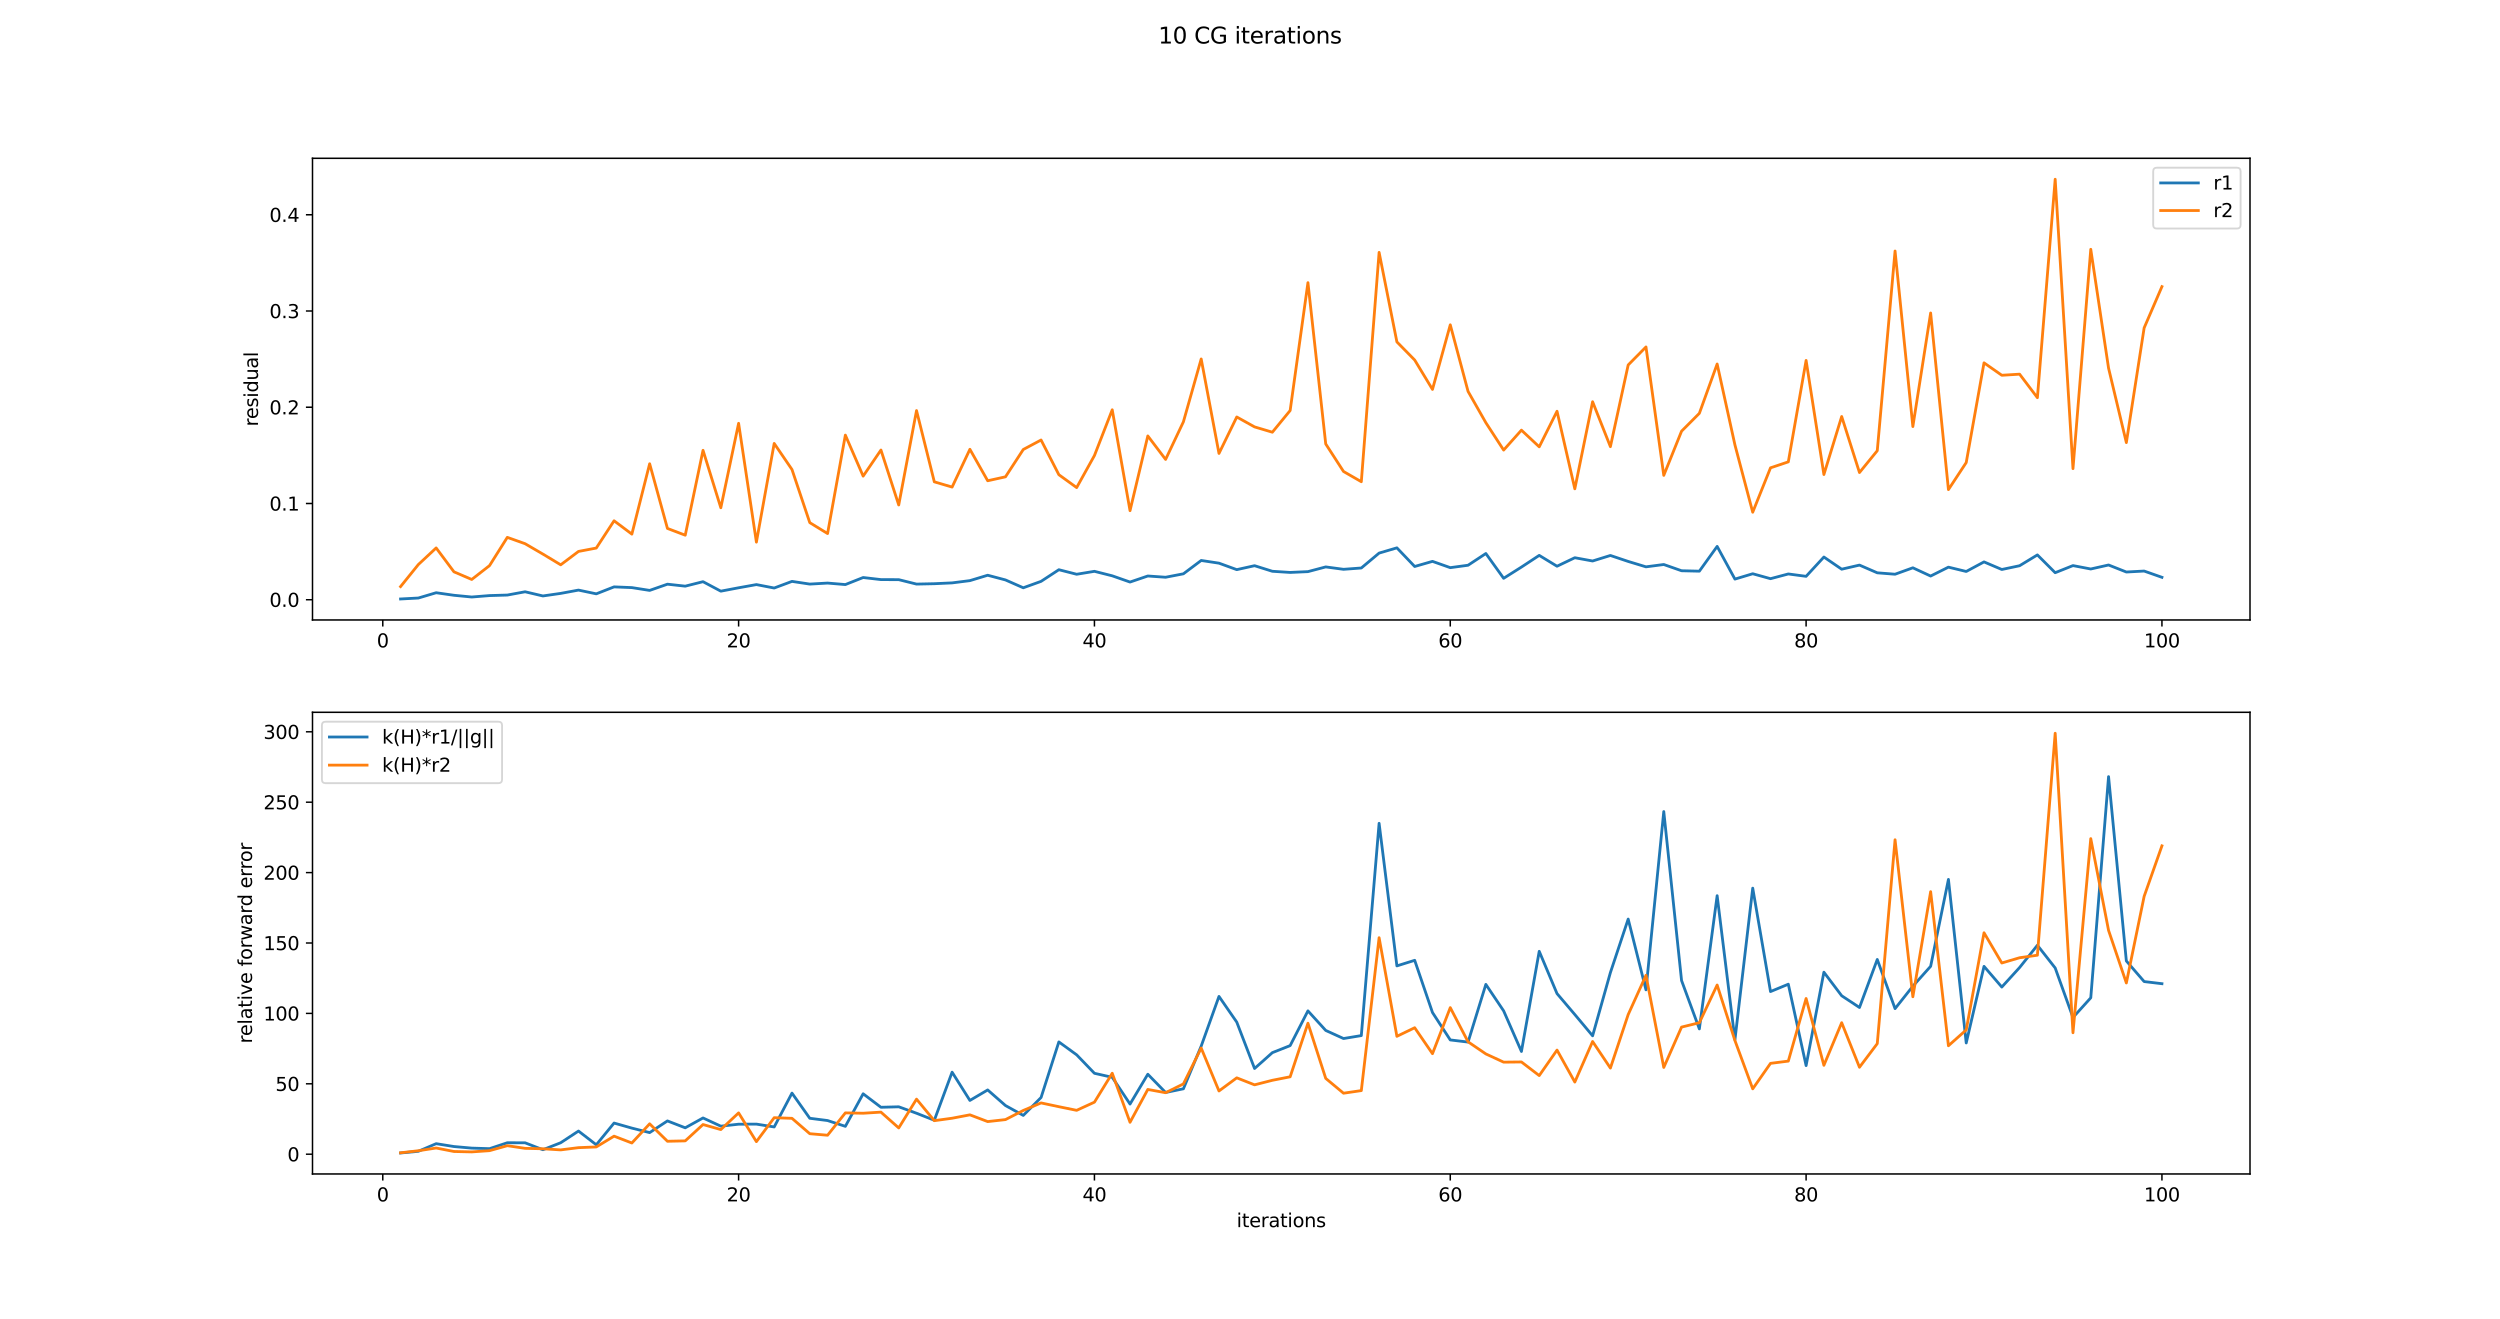 <?xml version="1.0" encoding="utf-8" standalone="no"?>
<!DOCTYPE svg PUBLIC "-//W3C//DTD SVG 1.1//EN"
  "http://www.w3.org/Graphics/SVG/1.1/DTD/svg11.dtd">
<svg xmlns:xlink="http://www.w3.org/1999/xlink" width="1329.12pt" height="701.28pt" viewBox="0 0 1329.12 701.28" xmlns="http://www.w3.org/2000/svg" version="1.1">
 <defs>
  <style type="text/css">*{stroke-linejoin: round; stroke-linecap: butt}</style>
 </defs>
 <g id="figure_1">
  <g id="patch_1">
   <path d="M 0 701.28 
L 1329.12 701.28 
L 1329.12 0 
L 0 0 
z
" style="fill: #ffffff"/>
  </g>
  <g id="axes_1">
   <g id="patch_2">
    <path d="M 166.14 329.602 
L 1196.208 329.602 
L 1196.208 84.154 
L 166.14 84.154 
z
" style="fill: #ffffff"/>
   </g>
   <g id="matplotlib.axis_1">
    <g id="xtick_1">
     <g id="line2d_1">
      <defs>
       <path id="m9f0573aa07" d="M 0 0 
L 0 3.5 
" style="stroke: #000000; stroke-width: 0.8"/>
      </defs>
      <g>
       <use xlink:href="#m9f0573aa07" x="203.502" y="329.602" style="stroke: #000000; stroke-width: 0.8"/>
      </g>
     </g>
     <g id="text_1">
      <!-- 0 -->
      <g transform="translate(200.321 344.2) scale(0.1 -0.1)">
       <defs>
        <path id="DejaVuSans-30" d="M 2034 4250 
Q 1547 4250 1301 3770 
Q 1056 3291 1056 2328 
Q 1056 1369 1301 889 
Q 1547 409 2034 409 
Q 2525 409 2770 889 
Q 3016 1369 3016 2328 
Q 3016 3291 2770 3770 
Q 2525 4250 2034 4250 
z
M 2034 4750 
Q 2819 4750 3233 4129 
Q 3647 3509 3647 2328 
Q 3647 1150 3233 529 
Q 2819 -91 2034 -91 
Q 1250 -91 836 529 
Q 422 1150 422 2328 
Q 422 3509 836 4129 
Q 1250 4750 2034 4750 
z
" transform="scale(0.016)"/>
       </defs>
       <use xlink:href="#DejaVuSans-30"/>
      </g>
     </g>
    </g>
    <g id="xtick_2">
     <g id="line2d_2">
      <g>
       <use xlink:href="#m9f0573aa07" x="392.679" y="329.602" style="stroke: #000000; stroke-width: 0.8"/>
      </g>
     </g>
     <g id="text_2">
      <!-- 20 -->
      <g transform="translate(386.317 344.2) scale(0.1 -0.1)">
       <defs>
        <path id="DejaVuSans-32" d="M 1228 531 
L 3431 531 
L 3431 0 
L 469 0 
L 469 531 
Q 828 903 1448 1529 
Q 2069 2156 2228 2338 
Q 2531 2678 2651 2914 
Q 2772 3150 2772 3378 
Q 2772 3750 2511 3984 
Q 2250 4219 1831 4219 
Q 1534 4219 1204 4116 
Q 875 4013 500 3803 
L 500 4441 
Q 881 4594 1212 4672 
Q 1544 4750 1819 4750 
Q 2544 4750 2975 4387 
Q 3406 4025 3406 3419 
Q 3406 3131 3298 2873 
Q 3191 2616 2906 2266 
Q 2828 2175 2409 1742 
Q 1991 1309 1228 531 
z
" transform="scale(0.016)"/>
       </defs>
       <use xlink:href="#DejaVuSans-32"/>
       <use xlink:href="#DejaVuSans-30" x="63.623"/>
      </g>
     </g>
    </g>
    <g id="xtick_3">
     <g id="line2d_3">
      <g>
       <use xlink:href="#m9f0573aa07" x="581.856" y="329.602" style="stroke: #000000; stroke-width: 0.8"/>
      </g>
     </g>
     <g id="text_3">
      <!-- 40 -->
      <g transform="translate(575.494 344.2) scale(0.1 -0.1)">
       <defs>
        <path id="DejaVuSans-34" d="M 2419 4116 
L 825 1625 
L 2419 1625 
L 2419 4116 
z
M 2253 4666 
L 3047 4666 
L 3047 1625 
L 3713 1625 
L 3713 1100 
L 3047 1100 
L 3047 0 
L 2419 0 
L 2419 1100 
L 313 1100 
L 313 1709 
L 2253 4666 
z
" transform="scale(0.016)"/>
       </defs>
       <use xlink:href="#DejaVuSans-34"/>
       <use xlink:href="#DejaVuSans-30" x="63.623"/>
      </g>
     </g>
    </g>
    <g id="xtick_4">
     <g id="line2d_4">
      <g>
       <use xlink:href="#m9f0573aa07" x="771.033" y="329.602" style="stroke: #000000; stroke-width: 0.8"/>
      </g>
     </g>
     <g id="text_4">
      <!-- 60 -->
      <g transform="translate(764.671 344.2) scale(0.1 -0.1)">
       <defs>
        <path id="DejaVuSans-36" d="M 2113 2584 
Q 1688 2584 1439 2293 
Q 1191 2003 1191 1497 
Q 1191 994 1439 701 
Q 1688 409 2113 409 
Q 2538 409 2786 701 
Q 3034 994 3034 1497 
Q 3034 2003 2786 2293 
Q 2538 2584 2113 2584 
z
M 3366 4563 
L 3366 3988 
Q 3128 4100 2886 4159 
Q 2644 4219 2406 4219 
Q 1781 4219 1451 3797 
Q 1122 3375 1075 2522 
Q 1259 2794 1537 2939 
Q 1816 3084 2150 3084 
Q 2853 3084 3261 2657 
Q 3669 2231 3669 1497 
Q 3669 778 3244 343 
Q 2819 -91 2113 -91 
Q 1303 -91 875 529 
Q 447 1150 447 2328 
Q 447 3434 972 4092 
Q 1497 4750 2381 4750 
Q 2619 4750 2861 4703 
Q 3103 4656 3366 4563 
z
" transform="scale(0.016)"/>
       </defs>
       <use xlink:href="#DejaVuSans-36"/>
       <use xlink:href="#DejaVuSans-30" x="63.623"/>
      </g>
     </g>
    </g>
    <g id="xtick_5">
     <g id="line2d_5">
      <g>
       <use xlink:href="#m9f0573aa07" x="960.21" y="329.602" style="stroke: #000000; stroke-width: 0.8"/>
      </g>
     </g>
     <g id="text_5">
      <!-- 80 -->
      <g transform="translate(953.847 344.2) scale(0.1 -0.1)">
       <defs>
        <path id="DejaVuSans-38" d="M 2034 2216 
Q 1584 2216 1326 1975 
Q 1069 1734 1069 1313 
Q 1069 891 1326 650 
Q 1584 409 2034 409 
Q 2484 409 2743 651 
Q 3003 894 3003 1313 
Q 3003 1734 2745 1975 
Q 2488 2216 2034 2216 
z
M 1403 2484 
Q 997 2584 770 2862 
Q 544 3141 544 3541 
Q 544 4100 942 4425 
Q 1341 4750 2034 4750 
Q 2731 4750 3128 4425 
Q 3525 4100 3525 3541 
Q 3525 3141 3298 2862 
Q 3072 2584 2669 2484 
Q 3125 2378 3379 2068 
Q 3634 1759 3634 1313 
Q 3634 634 3220 271 
Q 2806 -91 2034 -91 
Q 1263 -91 848 271 
Q 434 634 434 1313 
Q 434 1759 690 2068 
Q 947 2378 1403 2484 
z
M 1172 3481 
Q 1172 3119 1398 2916 
Q 1625 2713 2034 2713 
Q 2441 2713 2670 2916 
Q 2900 3119 2900 3481 
Q 2900 3844 2670 4047 
Q 2441 4250 2034 4250 
Q 1625 4250 1398 4047 
Q 1172 3844 1172 3481 
z
" transform="scale(0.016)"/>
       </defs>
       <use xlink:href="#DejaVuSans-38"/>
       <use xlink:href="#DejaVuSans-30" x="63.623"/>
      </g>
     </g>
    </g>
    <g id="xtick_6">
     <g id="line2d_6">
      <g>
       <use xlink:href="#m9f0573aa07" x="1149.387" y="329.602" style="stroke: #000000; stroke-width: 0.8"/>
      </g>
     </g>
     <g id="text_6">
      <!-- 100 -->
      <g transform="translate(1139.843 344.2) scale(0.1 -0.1)">
       <defs>
        <path id="DejaVuSans-31" d="M 794 531 
L 1825 531 
L 1825 4091 
L 703 3866 
L 703 4441 
L 1819 4666 
L 2450 4666 
L 2450 531 
L 3481 531 
L 3481 0 
L 794 0 
L 794 531 
z
" transform="scale(0.016)"/>
       </defs>
       <use xlink:href="#DejaVuSans-31"/>
       <use xlink:href="#DejaVuSans-30" x="63.623"/>
       <use xlink:href="#DejaVuSans-30" x="127.246"/>
      </g>
     </g>
    </g>
   </g>
   <g id="matplotlib.axis_2">
    <g id="ytick_1">
     <g id="line2d_7">
      <defs>
       <path id="mb3b3f18dc5" d="M 0 0 
L -3.5 0 
" style="stroke: #000000; stroke-width: 0.8"/>
      </defs>
      <g>
       <use xlink:href="#mb3b3f18dc5" x="166.14" y="318.841" style="stroke: #000000; stroke-width: 0.8"/>
      </g>
     </g>
     <g id="text_7">
      <!-- 0.0 -->
      <g transform="translate(143.237 322.64) scale(0.1 -0.1)">
       <defs>
        <path id="DejaVuSans-2e" d="M 684 794 
L 1344 794 
L 1344 0 
L 684 0 
L 684 794 
z
" transform="scale(0.016)"/>
       </defs>
       <use xlink:href="#DejaVuSans-30"/>
       <use xlink:href="#DejaVuSans-2e" x="63.623"/>
       <use xlink:href="#DejaVuSans-30" x="95.41"/>
      </g>
     </g>
    </g>
    <g id="ytick_2">
     <g id="line2d_8">
      <g>
       <use xlink:href="#mb3b3f18dc5" x="166.14" y="267.675" style="stroke: #000000; stroke-width: 0.8"/>
      </g>
     </g>
     <g id="text_8">
      <!-- 0.1 -->
      <g transform="translate(143.237 271.474) scale(0.1 -0.1)">
       <use xlink:href="#DejaVuSans-30"/>
       <use xlink:href="#DejaVuSans-2e" x="63.623"/>
       <use xlink:href="#DejaVuSans-31" x="95.41"/>
      </g>
     </g>
    </g>
    <g id="ytick_3">
     <g id="line2d_9">
      <g>
       <use xlink:href="#mb3b3f18dc5" x="166.14" y="216.508" style="stroke: #000000; stroke-width: 0.8"/>
      </g>
     </g>
     <g id="text_9">
      <!-- 0.2 -->
      <g transform="translate(143.237 220.308) scale(0.1 -0.1)">
       <use xlink:href="#DejaVuSans-30"/>
       <use xlink:href="#DejaVuSans-2e" x="63.623"/>
       <use xlink:href="#DejaVuSans-32" x="95.41"/>
      </g>
     </g>
    </g>
    <g id="ytick_4">
     <g id="line2d_10">
      <g>
       <use xlink:href="#mb3b3f18dc5" x="166.14" y="165.342" style="stroke: #000000; stroke-width: 0.8"/>
      </g>
     </g>
     <g id="text_10">
      <!-- 0.3 -->
      <g transform="translate(143.237 169.141) scale(0.1 -0.1)">
       <defs>
        <path id="DejaVuSans-33" d="M 2597 2516 
Q 3050 2419 3304 2112 
Q 3559 1806 3559 1356 
Q 3559 666 3084 287 
Q 2609 -91 1734 -91 
Q 1441 -91 1130 -33 
Q 819 25 488 141 
L 488 750 
Q 750 597 1062 519 
Q 1375 441 1716 441 
Q 2309 441 2620 675 
Q 2931 909 2931 1356 
Q 2931 1769 2642 2001 
Q 2353 2234 1838 2234 
L 1294 2234 
L 1294 2753 
L 1863 2753 
Q 2328 2753 2575 2939 
Q 2822 3125 2822 3475 
Q 2822 3834 2567 4026 
Q 2313 4219 1838 4219 
Q 1578 4219 1281 4162 
Q 984 4106 628 3988 
L 628 4550 
Q 988 4650 1302 4700 
Q 1616 4750 1894 4750 
Q 2613 4750 3031 4423 
Q 3450 4097 3450 3541 
Q 3450 3153 3228 2886 
Q 3006 2619 2597 2516 
z
" transform="scale(0.016)"/>
       </defs>
       <use xlink:href="#DejaVuSans-30"/>
       <use xlink:href="#DejaVuSans-2e" x="63.623"/>
       <use xlink:href="#DejaVuSans-33" x="95.41"/>
      </g>
     </g>
    </g>
    <g id="ytick_5">
     <g id="line2d_11">
      <g>
       <use xlink:href="#mb3b3f18dc5" x="166.14" y="114.176" style="stroke: #000000; stroke-width: 0.8"/>
      </g>
     </g>
     <g id="text_11">
      <!-- 0.4 -->
      <g transform="translate(143.237 117.975) scale(0.1 -0.1)">
       <use xlink:href="#DejaVuSans-30"/>
       <use xlink:href="#DejaVuSans-2e" x="63.623"/>
       <use xlink:href="#DejaVuSans-34" x="95.41"/>
      </g>
     </g>
    </g>
    <g id="text_12">
     <!-- residual -->
     <g transform="translate(137.157 226.687) rotate(-90) scale(0.1 -0.1)">
      <defs>
       <path id="DejaVuSans-72" d="M 2631 2963 
Q 2534 3019 2420 3045 
Q 2306 3072 2169 3072 
Q 1681 3072 1420 2755 
Q 1159 2438 1159 1844 
L 1159 0 
L 581 0 
L 581 3500 
L 1159 3500 
L 1159 2956 
Q 1341 3275 1631 3429 
Q 1922 3584 2338 3584 
Q 2397 3584 2469 3576 
Q 2541 3569 2628 3553 
L 2631 2963 
z
" transform="scale(0.016)"/>
       <path id="DejaVuSans-65" d="M 3597 1894 
L 3597 1613 
L 953 1613 
Q 991 1019 1311 708 
Q 1631 397 2203 397 
Q 2534 397 2845 478 
Q 3156 559 3463 722 
L 3463 178 
Q 3153 47 2828 -22 
Q 2503 -91 2169 -91 
Q 1331 -91 842 396 
Q 353 884 353 1716 
Q 353 2575 817 3079 
Q 1281 3584 2069 3584 
Q 2775 3584 3186 3129 
Q 3597 2675 3597 1894 
z
M 3022 2063 
Q 3016 2534 2758 2815 
Q 2500 3097 2075 3097 
Q 1594 3097 1305 2825 
Q 1016 2553 972 2059 
L 3022 2063 
z
" transform="scale(0.016)"/>
       <path id="DejaVuSans-73" d="M 2834 3397 
L 2834 2853 
Q 2591 2978 2328 3040 
Q 2066 3103 1784 3103 
Q 1356 3103 1142 2972 
Q 928 2841 928 2578 
Q 928 2378 1081 2264 
Q 1234 2150 1697 2047 
L 1894 2003 
Q 2506 1872 2764 1633 
Q 3022 1394 3022 966 
Q 3022 478 2636 193 
Q 2250 -91 1575 -91 
Q 1294 -91 989 -36 
Q 684 19 347 128 
L 347 722 
Q 666 556 975 473 
Q 1284 391 1588 391 
Q 1994 391 2212 530 
Q 2431 669 2431 922 
Q 2431 1156 2273 1281 
Q 2116 1406 1581 1522 
L 1381 1569 
Q 847 1681 609 1914 
Q 372 2147 372 2553 
Q 372 3047 722 3315 
Q 1072 3584 1716 3584 
Q 2034 3584 2315 3537 
Q 2597 3491 2834 3397 
z
" transform="scale(0.016)"/>
       <path id="DejaVuSans-69" d="M 603 3500 
L 1178 3500 
L 1178 0 
L 603 0 
L 603 3500 
z
M 603 4863 
L 1178 4863 
L 1178 4134 
L 603 4134 
L 603 4863 
z
" transform="scale(0.016)"/>
       <path id="DejaVuSans-64" d="M 2906 2969 
L 2906 4863 
L 3481 4863 
L 3481 0 
L 2906 0 
L 2906 525 
Q 2725 213 2448 61 
Q 2172 -91 1784 -91 
Q 1150 -91 751 415 
Q 353 922 353 1747 
Q 353 2572 751 3078 
Q 1150 3584 1784 3584 
Q 2172 3584 2448 3432 
Q 2725 3281 2906 2969 
z
M 947 1747 
Q 947 1113 1208 752 
Q 1469 391 1925 391 
Q 2381 391 2643 752 
Q 2906 1113 2906 1747 
Q 2906 2381 2643 2742 
Q 2381 3103 1925 3103 
Q 1469 3103 1208 2742 
Q 947 2381 947 1747 
z
" transform="scale(0.016)"/>
       <path id="DejaVuSans-75" d="M 544 1381 
L 544 3500 
L 1119 3500 
L 1119 1403 
Q 1119 906 1312 657 
Q 1506 409 1894 409 
Q 2359 409 2629 706 
Q 2900 1003 2900 1516 
L 2900 3500 
L 3475 3500 
L 3475 0 
L 2900 0 
L 2900 538 
Q 2691 219 2414 64 
Q 2138 -91 1772 -91 
Q 1169 -91 856 284 
Q 544 659 544 1381 
z
M 1991 3584 
L 1991 3584 
z
" transform="scale(0.016)"/>
       <path id="DejaVuSans-61" d="M 2194 1759 
Q 1497 1759 1228 1600 
Q 959 1441 959 1056 
Q 959 750 1161 570 
Q 1363 391 1709 391 
Q 2188 391 2477 730 
Q 2766 1069 2766 1631 
L 2766 1759 
L 2194 1759 
z
M 3341 1997 
L 3341 0 
L 2766 0 
L 2766 531 
Q 2569 213 2275 61 
Q 1981 -91 1556 -91 
Q 1019 -91 701 211 
Q 384 513 384 1019 
Q 384 1609 779 1909 
Q 1175 2209 1959 2209 
L 2766 2209 
L 2766 2266 
Q 2766 2663 2505 2880 
Q 2244 3097 1772 3097 
Q 1472 3097 1187 3025 
Q 903 2953 641 2809 
L 641 3341 
Q 956 3463 1253 3523 
Q 1550 3584 1831 3584 
Q 2591 3584 2966 3190 
Q 3341 2797 3341 1997 
z
" transform="scale(0.016)"/>
       <path id="DejaVuSans-6c" d="M 603 4863 
L 1178 4863 
L 1178 0 
L 603 0 
L 603 4863 
z
" transform="scale(0.016)"/>
      </defs>
      <use xlink:href="#DejaVuSans-72"/>
      <use xlink:href="#DejaVuSans-65" x="38.863"/>
      <use xlink:href="#DejaVuSans-73" x="100.387"/>
      <use xlink:href="#DejaVuSans-69" x="152.486"/>
      <use xlink:href="#DejaVuSans-64" x="180.27"/>
      <use xlink:href="#DejaVuSans-75" x="243.746"/>
      <use xlink:href="#DejaVuSans-61" x="307.125"/>
      <use xlink:href="#DejaVuSans-6c" x="368.404"/>
     </g>
    </g>
   </g>
   <g id="line2d_12">
    <path d="M 212.961 318.445 
L 222.42 317.94 
L 231.879 315.126 
L 241.338 316.48 
L 250.797 317.4 
L 260.255 316.64 
L 269.714 316.36 
L 279.173 314.618 
L 288.632 316.837 
L 298.091 315.474 
L 307.55 313.725 
L 317.009 315.712 
L 326.467 312.014 
L 335.926 312.4 
L 345.385 313.889 
L 354.844 310.582 
L 364.303 311.631 
L 373.762 309.252 
L 383.22 314.292 
L 392.679 312.494 
L 402.138 310.797 
L 411.597 312.62 
L 421.056 309.096 
L 430.515 310.531 
L 439.974 309.988 
L 449.432 310.784 
L 458.891 307.04 
L 468.35 308.14 
L 477.809 308.175 
L 487.268 310.533 
L 496.727 310.326 
L 506.185 309.89 
L 515.644 308.691 
L 525.103 305.824 
L 534.562 308.325 
L 544.021 312.495 
L 553.48 309.081 
L 562.938 302.89 
L 572.397 305.302 
L 581.856 303.744 
L 591.315 306.131 
L 600.774 309.446 
L 610.233 306.227 
L 619.692 306.891 
L 629.15 305.064 
L 638.609 297.975 
L 648.068 299.408 
L 657.527 302.85 
L 666.986 300.751 
L 676.445 303.72 
L 685.903 304.334 
L 695.362 303.906 
L 704.821 301.4 
L 714.28 302.673 
L 723.739 301.974 
L 733.198 294.054 
L 742.656 291.267 
L 752.115 301.168 
L 761.574 298.449 
L 771.033 301.792 
L 780.492 300.51 
L 789.951 294.277 
L 799.41 307.452 
L 808.868 301.486 
L 818.327 295.269 
L 827.786 301.034 
L 837.245 296.514 
L 846.704 298.251 
L 856.163 295.314 
L 865.621 298.487 
L 875.08 301.357 
L 884.539 300.12 
L 893.998 303.436 
L 903.457 303.665 
L 912.916 290.505 
L 922.374 307.877 
L 931.833 305.031 
L 941.292 307.656 
L 950.751 305.146 
L 960.21 306.403 
L 969.669 296.148 
L 979.128 302.611 
L 988.586 300.433 
L 998.045 304.534 
L 1007.504 305.285 
L 1016.963 301.872 
L 1026.422 306.255 
L 1035.881 301.523 
L 1045.339 303.82 
L 1054.798 298.735 
L 1064.257 302.766 
L 1073.716 300.768 
L 1083.175 295.019 
L 1092.634 304.477 
L 1102.093 300.699 
L 1111.551 302.503 
L 1121.01 300.375 
L 1130.469 304.108 
L 1139.928 303.6 
L 1149.387 306.927 
" clip-path="url(#p6f4815bb51)" style="fill: none; stroke: #1f77b4; stroke-width: 1.5; stroke-linecap: square"/>
   </g>
   <g id="line2d_13">
    <path d="M 212.961 311.858 
L 222.42 300.128 
L 231.879 291.312 
L 241.338 304.006 
L 250.797 308.07 
L 260.255 300.706 
L 269.714 285.692 
L 279.173 289.065 
L 288.632 294.579 
L 298.091 300.282 
L 307.55 293.173 
L 317.009 291.367 
L 326.467 276.877 
L 335.926 283.965 
L 345.385 246.555 
L 354.844 280.942 
L 364.303 284.533 
L 373.762 239.409 
L 383.22 269.952 
L 392.679 225.059 
L 402.138 288.217 
L 411.597 235.756 
L 421.056 249.622 
L 430.515 277.861 
L 439.974 283.663 
L 449.432 231.329 
L 458.891 253.13 
L 468.35 239.257 
L 477.809 268.467 
L 487.268 218.286 
L 496.727 256.165 
L 506.185 258.95 
L 515.644 238.866 
L 525.103 255.592 
L 534.562 253.501 
L 544.021 238.975 
L 553.48 233.931 
L 562.938 252.373 
L 572.397 259.225 
L 581.856 242.184 
L 591.315 217.87 
L 600.774 271.492 
L 610.233 231.772 
L 619.692 244.251 
L 629.15 224.269 
L 638.609 190.845 
L 648.068 241.062 
L 657.527 221.693 
L 666.986 226.959 
L 676.445 229.78 
L 685.903 218.256 
L 695.362 150.284 
L 704.821 236.027 
L 714.28 250.658 
L 723.739 256.101 
L 733.198 134.19 
L 742.656 181.779 
L 752.115 191.407 
L 761.574 207.025 
L 771.033 172.688 
L 780.492 208.091 
L 789.951 224.725 
L 799.41 239.278 
L 808.868 228.691 
L 818.327 237.555 
L 827.786 218.645 
L 837.245 259.873 
L 846.704 213.586 
L 856.163 237.461 
L 865.621 194.038 
L 875.08 184.459 
L 884.539 252.728 
L 893.998 229.24 
L 903.457 219.746 
L 912.916 193.528 
L 922.374 236.539 
L 931.833 272.322 
L 941.292 248.724 
L 950.751 245.547 
L 960.21 191.619 
L 969.669 252.279 
L 979.128 221.441 
L 988.586 251.224 
L 998.045 239.621 
L 1007.504 133.458 
L 1016.963 226.775 
L 1026.422 166.404 
L 1035.881 260.293 
L 1045.339 245.913 
L 1054.798 192.898 
L 1064.257 199.511 
L 1073.716 198.928 
L 1083.175 211.421 
L 1092.634 95.31 
L 1102.093 249.141 
L 1111.551 132.554 
L 1121.01 195.725 
L 1130.469 235.3 
L 1139.928 174.325 
L 1149.387 152.384 
" clip-path="url(#p6f4815bb51)" style="fill: none; stroke: #ff7f0e; stroke-width: 1.5; stroke-linecap: square"/>
   </g>
   <g id="patch_3">
    <path d="M 166.14 329.602 
L 166.14 84.154 
" style="fill: none; stroke: #000000; stroke-width: 0.8; stroke-linejoin: miter; stroke-linecap: square"/>
   </g>
   <g id="patch_4">
    <path d="M 1196.208 329.602 
L 1196.208 84.154 
" style="fill: none; stroke: #000000; stroke-width: 0.8; stroke-linejoin: miter; stroke-linecap: square"/>
   </g>
   <g id="patch_5">
    <path d="M 166.14 329.602 
L 1196.208 329.602 
" style="fill: none; stroke: #000000; stroke-width: 0.8; stroke-linejoin: miter; stroke-linecap: square"/>
   </g>
   <g id="patch_6">
    <path d="M 166.14 84.154 
L 1196.208 84.154 
" style="fill: none; stroke: #000000; stroke-width: 0.8; stroke-linejoin: miter; stroke-linecap: square"/>
   </g>
   <g id="legend_1">
    <g id="patch_7">
     <path d="M 1146.735 121.51 
L 1189.208 121.51 
Q 1191.208 121.51 1191.208 119.51 
L 1191.208 91.154 
Q 1191.208 89.154 1189.208 89.154 
L 1146.735 89.154 
Q 1144.735 89.154 1144.735 91.154 
L 1144.735 119.51 
Q 1144.735 121.51 1146.735 121.51 
z
" style="fill: #ffffff; opacity: 0.8; stroke: #cccccc; stroke-linejoin: miter"/>
    </g>
    <g id="line2d_14">
     <path d="M 1148.735 97.252 
L 1158.735 97.252 
L 1168.735 97.252 
" style="fill: none; stroke: #1f77b4; stroke-width: 1.5; stroke-linecap: square"/>
    </g>
    <g id="text_13">
     <!-- r1 -->
     <g transform="translate(1176.735 100.752) scale(0.1 -0.1)">
      <use xlink:href="#DejaVuSans-72"/>
      <use xlink:href="#DejaVuSans-31" x="41.113"/>
     </g>
    </g>
    <g id="line2d_15">
     <path d="M 1148.735 111.93 
L 1158.735 111.93 
L 1168.735 111.93 
" style="fill: none; stroke: #ff7f0e; stroke-width: 1.5; stroke-linecap: square"/>
    </g>
    <g id="text_14">
     <!-- r2 -->
     <g transform="translate(1176.735 115.43) scale(0.1 -0.1)">
      <use xlink:href="#DejaVuSans-72"/>
      <use xlink:href="#DejaVuSans-32" x="41.113"/>
     </g>
    </g>
   </g>
  </g>
  <g id="axes_2">
   <g id="patch_8">
    <path d="M 166.14 624.139 
L 1196.208 624.139 
L 1196.208 378.691 
L 166.14 378.691 
z
" style="fill: #ffffff"/>
   </g>
   <g id="matplotlib.axis_3">
    <g id="xtick_7">
     <g id="line2d_16">
      <g>
       <use xlink:href="#m9f0573aa07" x="203.502" y="624.139" style="stroke: #000000; stroke-width: 0.8"/>
      </g>
     </g>
     <g id="text_15">
      <!-- 0 -->
      <g transform="translate(200.321 638.738) scale(0.1 -0.1)">
       <use xlink:href="#DejaVuSans-30"/>
      </g>
     </g>
    </g>
    <g id="xtick_8">
     <g id="line2d_17">
      <g>
       <use xlink:href="#m9f0573aa07" x="392.679" y="624.139" style="stroke: #000000; stroke-width: 0.8"/>
      </g>
     </g>
     <g id="text_16">
      <!-- 20 -->
      <g transform="translate(386.317 638.738) scale(0.1 -0.1)">
       <use xlink:href="#DejaVuSans-32"/>
       <use xlink:href="#DejaVuSans-30" x="63.623"/>
      </g>
     </g>
    </g>
    <g id="xtick_9">
     <g id="line2d_18">
      <g>
       <use xlink:href="#m9f0573aa07" x="581.856" y="624.139" style="stroke: #000000; stroke-width: 0.8"/>
      </g>
     </g>
     <g id="text_17">
      <!-- 40 -->
      <g transform="translate(575.494 638.738) scale(0.1 -0.1)">
       <use xlink:href="#DejaVuSans-34"/>
       <use xlink:href="#DejaVuSans-30" x="63.623"/>
      </g>
     </g>
    </g>
    <g id="xtick_10">
     <g id="line2d_19">
      <g>
       <use xlink:href="#m9f0573aa07" x="771.033" y="624.139" style="stroke: #000000; stroke-width: 0.8"/>
      </g>
     </g>
     <g id="text_18">
      <!-- 60 -->
      <g transform="translate(764.671 638.738) scale(0.1 -0.1)">
       <use xlink:href="#DejaVuSans-36"/>
       <use xlink:href="#DejaVuSans-30" x="63.623"/>
      </g>
     </g>
    </g>
    <g id="xtick_11">
     <g id="line2d_20">
      <g>
       <use xlink:href="#m9f0573aa07" x="960.21" y="624.139" style="stroke: #000000; stroke-width: 0.8"/>
      </g>
     </g>
     <g id="text_19">
      <!-- 80 -->
      <g transform="translate(953.847 638.738) scale(0.1 -0.1)">
       <use xlink:href="#DejaVuSans-38"/>
       <use xlink:href="#DejaVuSans-30" x="63.623"/>
      </g>
     </g>
    </g>
    <g id="xtick_12">
     <g id="line2d_21">
      <g>
       <use xlink:href="#m9f0573aa07" x="1149.387" y="624.139" style="stroke: #000000; stroke-width: 0.8"/>
      </g>
     </g>
     <g id="text_20">
      <!-- 100 -->
      <g transform="translate(1139.843 638.738) scale(0.1 -0.1)">
       <use xlink:href="#DejaVuSans-31"/>
       <use xlink:href="#DejaVuSans-30" x="63.623"/>
       <use xlink:href="#DejaVuSans-30" x="127.246"/>
      </g>
     </g>
    </g>
    <g id="text_21">
     <!-- iterations -->
     <g transform="translate(657.447 652.416) scale(0.1 -0.1)">
      <defs>
       <path id="DejaVuSans-74" d="M 1172 4494 
L 1172 3500 
L 2356 3500 
L 2356 3053 
L 1172 3053 
L 1172 1153 
Q 1172 725 1289 603 
Q 1406 481 1766 481 
L 2356 481 
L 2356 0 
L 1766 0 
Q 1100 0 847 248 
Q 594 497 594 1153 
L 594 3053 
L 172 3053 
L 172 3500 
L 594 3500 
L 594 4494 
L 1172 4494 
z
" transform="scale(0.016)"/>
       <path id="DejaVuSans-6f" d="M 1959 3097 
Q 1497 3097 1228 2736 
Q 959 2375 959 1747 
Q 959 1119 1226 758 
Q 1494 397 1959 397 
Q 2419 397 2687 759 
Q 2956 1122 2956 1747 
Q 2956 2369 2687 2733 
Q 2419 3097 1959 3097 
z
M 1959 3584 
Q 2709 3584 3137 3096 
Q 3566 2609 3566 1747 
Q 3566 888 3137 398 
Q 2709 -91 1959 -91 
Q 1206 -91 779 398 
Q 353 888 353 1747 
Q 353 2609 779 3096 
Q 1206 3584 1959 3584 
z
" transform="scale(0.016)"/>
       <path id="DejaVuSans-6e" d="M 3513 2113 
L 3513 0 
L 2938 0 
L 2938 2094 
Q 2938 2591 2744 2837 
Q 2550 3084 2163 3084 
Q 1697 3084 1428 2787 
Q 1159 2491 1159 1978 
L 1159 0 
L 581 0 
L 581 3500 
L 1159 3500 
L 1159 2956 
Q 1366 3272 1645 3428 
Q 1925 3584 2291 3584 
Q 2894 3584 3203 3211 
Q 3513 2838 3513 2113 
z
" transform="scale(0.016)"/>
      </defs>
      <use xlink:href="#DejaVuSans-69"/>
      <use xlink:href="#DejaVuSans-74" x="27.783"/>
      <use xlink:href="#DejaVuSans-65" x="66.992"/>
      <use xlink:href="#DejaVuSans-72" x="128.516"/>
      <use xlink:href="#DejaVuSans-61" x="169.629"/>
      <use xlink:href="#DejaVuSans-74" x="230.908"/>
      <use xlink:href="#DejaVuSans-69" x="270.117"/>
      <use xlink:href="#DejaVuSans-6f" x="297.9"/>
      <use xlink:href="#DejaVuSans-6e" x="359.082"/>
      <use xlink:href="#DejaVuSans-73" x="422.461"/>
     </g>
    </g>
   </g>
   <g id="matplotlib.axis_4">
    <g id="ytick_6">
     <g id="line2d_22">
      <g>
       <use xlink:href="#mb3b3f18dc5" x="166.14" y="613.628" style="stroke: #000000; stroke-width: 0.8"/>
      </g>
     </g>
     <g id="text_22">
      <!-- 0 -->
      <g transform="translate(152.778 617.427) scale(0.1 -0.1)">
       <use xlink:href="#DejaVuSans-30"/>
      </g>
     </g>
    </g>
    <g id="ytick_7">
     <g id="line2d_23">
      <g>
       <use xlink:href="#mb3b3f18dc5" x="166.14" y="576.2" style="stroke: #000000; stroke-width: 0.8"/>
      </g>
     </g>
     <g id="text_23">
      <!-- 50 -->
      <g transform="translate(146.415 579.999) scale(0.1 -0.1)">
       <defs>
        <path id="DejaVuSans-35" d="M 691 4666 
L 3169 4666 
L 3169 4134 
L 1269 4134 
L 1269 2991 
Q 1406 3038 1543 3061 
Q 1681 3084 1819 3084 
Q 2600 3084 3056 2656 
Q 3513 2228 3513 1497 
Q 3513 744 3044 326 
Q 2575 -91 1722 -91 
Q 1428 -91 1123 -41 
Q 819 9 494 109 
L 494 744 
Q 775 591 1075 516 
Q 1375 441 1709 441 
Q 2250 441 2565 725 
Q 2881 1009 2881 1497 
Q 2881 1984 2565 2268 
Q 2250 2553 1709 2553 
Q 1456 2553 1204 2497 
Q 953 2441 691 2322 
L 691 4666 
z
" transform="scale(0.016)"/>
       </defs>
       <use xlink:href="#DejaVuSans-35"/>
       <use xlink:href="#DejaVuSans-30" x="63.623"/>
      </g>
     </g>
    </g>
    <g id="ytick_8">
     <g id="line2d_24">
      <g>
       <use xlink:href="#mb3b3f18dc5" x="166.14" y="538.772" style="stroke: #000000; stroke-width: 0.8"/>
      </g>
     </g>
     <g id="text_24">
      <!-- 100 -->
      <g transform="translate(140.053 542.571) scale(0.1 -0.1)">
       <use xlink:href="#DejaVuSans-31"/>
       <use xlink:href="#DejaVuSans-30" x="63.623"/>
       <use xlink:href="#DejaVuSans-30" x="127.246"/>
      </g>
     </g>
    </g>
    <g id="ytick_9">
     <g id="line2d_25">
      <g>
       <use xlink:href="#mb3b3f18dc5" x="166.14" y="501.344" style="stroke: #000000; stroke-width: 0.8"/>
      </g>
     </g>
     <g id="text_25">
      <!-- 150 -->
      <g transform="translate(140.053 505.143) scale(0.1 -0.1)">
       <use xlink:href="#DejaVuSans-31"/>
       <use xlink:href="#DejaVuSans-35" x="63.623"/>
       <use xlink:href="#DejaVuSans-30" x="127.246"/>
      </g>
     </g>
    </g>
    <g id="ytick_10">
     <g id="line2d_26">
      <g>
       <use xlink:href="#mb3b3f18dc5" x="166.14" y="463.916" style="stroke: #000000; stroke-width: 0.8"/>
      </g>
     </g>
     <g id="text_26">
      <!-- 200 -->
      <g transform="translate(140.053 467.716) scale(0.1 -0.1)">
       <use xlink:href="#DejaVuSans-32"/>
       <use xlink:href="#DejaVuSans-30" x="63.623"/>
       <use xlink:href="#DejaVuSans-30" x="127.246"/>
      </g>
     </g>
    </g>
    <g id="ytick_11">
     <g id="line2d_27">
      <g>
       <use xlink:href="#mb3b3f18dc5" x="166.14" y="426.488" style="stroke: #000000; stroke-width: 0.8"/>
      </g>
     </g>
     <g id="text_27">
      <!-- 250 -->
      <g transform="translate(140.053 430.288) scale(0.1 -0.1)">
       <use xlink:href="#DejaVuSans-32"/>
       <use xlink:href="#DejaVuSans-35" x="63.623"/>
       <use xlink:href="#DejaVuSans-30" x="127.246"/>
      </g>
     </g>
    </g>
    <g id="ytick_12">
     <g id="line2d_28">
      <g>
       <use xlink:href="#mb3b3f18dc5" x="166.14" y="389.06" style="stroke: #000000; stroke-width: 0.8"/>
      </g>
     </g>
     <g id="text_28">
      <!-- 300 -->
      <g transform="translate(140.053 392.86) scale(0.1 -0.1)">
       <use xlink:href="#DejaVuSans-33"/>
       <use xlink:href="#DejaVuSans-30" x="63.623"/>
       <use xlink:href="#DejaVuSans-30" x="127.246"/>
      </g>
     </g>
    </g>
    <g id="text_29">
     <!-- relative forward error -->
     <g transform="translate(133.973 554.724) rotate(-90) scale(0.1 -0.1)">
      <defs>
       <path id="DejaVuSans-76" d="M 191 3500 
L 800 3500 
L 1894 563 
L 2988 3500 
L 3597 3500 
L 2284 0 
L 1503 0 
L 191 3500 
z
" transform="scale(0.016)"/>
       <path id="DejaVuSans-20" transform="scale(0.016)"/>
       <path id="DejaVuSans-66" d="M 2375 4863 
L 2375 4384 
L 1825 4384 
Q 1516 4384 1395 4259 
Q 1275 4134 1275 3809 
L 1275 3500 
L 2222 3500 
L 2222 3053 
L 1275 3053 
L 1275 0 
L 697 0 
L 697 3053 
L 147 3053 
L 147 3500 
L 697 3500 
L 697 3744 
Q 697 4328 969 4595 
Q 1241 4863 1831 4863 
L 2375 4863 
z
" transform="scale(0.016)"/>
       <path id="DejaVuSans-77" d="M 269 3500 
L 844 3500 
L 1563 769 
L 2278 3500 
L 2956 3500 
L 3675 769 
L 4391 3500 
L 4966 3500 
L 4050 0 
L 3372 0 
L 2619 2869 
L 1863 0 
L 1184 0 
L 269 3500 
z
" transform="scale(0.016)"/>
      </defs>
      <use xlink:href="#DejaVuSans-72"/>
      <use xlink:href="#DejaVuSans-65" x="38.863"/>
      <use xlink:href="#DejaVuSans-6c" x="100.387"/>
      <use xlink:href="#DejaVuSans-61" x="128.17"/>
      <use xlink:href="#DejaVuSans-74" x="189.449"/>
      <use xlink:href="#DejaVuSans-69" x="228.658"/>
      <use xlink:href="#DejaVuSans-76" x="256.441"/>
      <use xlink:href="#DejaVuSans-65" x="315.621"/>
      <use xlink:href="#DejaVuSans-20" x="377.145"/>
      <use xlink:href="#DejaVuSans-66" x="408.932"/>
      <use xlink:href="#DejaVuSans-6f" x="444.137"/>
      <use xlink:href="#DejaVuSans-72" x="505.318"/>
      <use xlink:href="#DejaVuSans-77" x="546.432"/>
      <use xlink:href="#DejaVuSans-61" x="628.219"/>
      <use xlink:href="#DejaVuSans-72" x="689.498"/>
      <use xlink:href="#DejaVuSans-64" x="728.861"/>
      <use xlink:href="#DejaVuSans-20" x="792.338"/>
      <use xlink:href="#DejaVuSans-65" x="824.125"/>
      <use xlink:href="#DejaVuSans-72" x="885.648"/>
      <use xlink:href="#DejaVuSans-72" x="925.012"/>
      <use xlink:href="#DejaVuSans-6f" x="963.875"/>
      <use xlink:href="#DejaVuSans-72" x="1025.057"/>
     </g>
    </g>
   </g>
   <g id="line2d_29">
    <path d="M 212.961 612.982 
L 222.42 612.074 
L 231.879 608.035 
L 241.338 609.554 
L 250.797 610.393 
L 260.255 610.688 
L 269.714 607.54 
L 279.173 607.571 
L 288.632 611.249 
L 298.091 607.541 
L 307.55 601.318 
L 317.009 608.621 
L 326.467 597.07 
L 335.926 599.76 
L 345.385 602.147 
L 354.844 595.933 
L 364.303 599.597 
L 373.762 594.361 
L 383.22 598.73 
L 392.679 597.677 
L 402.138 597.633 
L 411.597 599.139 
L 421.056 581.16 
L 430.515 594.529 
L 439.974 595.735 
L 449.432 598.812 
L 458.891 581.51 
L 468.35 588.679 
L 477.809 588.427 
L 487.268 591.855 
L 496.727 595.578 
L 506.185 570.024 
L 515.644 585.044 
L 525.103 579.47 
L 534.562 587.758 
L 544.021 593.004 
L 553.48 583.48 
L 562.938 553.931 
L 572.397 560.798 
L 581.856 570.615 
L 591.315 572.747 
L 600.774 586.968 
L 610.233 571.119 
L 619.692 580.815 
L 629.15 578.857 
L 638.609 556.163 
L 648.068 529.748 
L 657.527 543.422 
L 666.986 568.061 
L 676.445 559.643 
L 685.903 555.895 
L 695.362 537.429 
L 704.821 547.829 
L 714.28 552.131 
L 723.739 550.565 
L 733.198 437.725 
L 742.656 513.51 
L 752.115 510.557 
L 761.574 538.295 
L 771.033 552.878 
L 780.492 554.014 
L 789.951 523.358 
L 799.41 537.438 
L 808.868 559.008 
L 818.327 505.765 
L 827.786 528.243 
L 837.245 539.372 
L 846.704 550.686 
L 856.163 517.078 
L 865.621 488.63 
L 875.08 526.242 
L 884.539 431.467 
L 893.998 521.304 
L 903.457 547.013 
L 912.916 476.201 
L 922.374 552.782 
L 931.833 472.189 
L 941.292 527.163 
L 950.751 523.251 
L 960.21 566.517 
L 969.669 516.877 
L 979.128 529.39 
L 988.586 535.633 
L 998.045 510.105 
L 1007.504 536.233 
L 1016.963 524.305 
L 1026.422 513.73 
L 1035.881 467.541 
L 1045.339 554.479 
L 1054.798 513.764 
L 1064.257 524.762 
L 1073.716 514.379 
L 1083.175 502.547 
L 1092.634 514.616 
L 1102.093 540.958 
L 1111.551 530.476 
L 1121.01 412.904 
L 1130.469 510.887 
L 1139.928 521.845 
L 1149.387 522.982 
" clip-path="url(#pc8501df8af)" style="fill: none; stroke: #1f77b4; stroke-width: 1.5; stroke-linecap: square"/>
   </g>
   <g id="line2d_30">
    <path d="M 212.961 612.885 
L 222.42 611.792 
L 231.879 610.338 
L 241.338 612.187 
L 250.797 612.404 
L 260.255 611.747 
L 269.714 609.105 
L 279.173 610.512 
L 288.632 610.743 
L 298.091 611.337 
L 307.55 610.15 
L 317.009 609.774 
L 326.467 604.04 
L 335.926 607.674 
L 345.385 597.477 
L 354.844 606.752 
L 364.303 606.542 
L 373.762 597.856 
L 383.22 600.531 
L 392.679 591.671 
L 402.138 606.95 
L 411.597 594.225 
L 421.056 594.552 
L 430.515 602.731 
L 439.974 603.544 
L 449.432 591.665 
L 458.891 591.846 
L 468.35 591.261 
L 477.809 599.66 
L 487.268 584.36 
L 496.727 595.798 
L 506.185 594.504 
L 515.644 592.703 
L 525.103 596.289 
L 534.562 595.232 
L 544.021 590.379 
L 553.48 586.367 
L 562.938 588.375 
L 572.397 590.307 
L 581.856 585.961 
L 591.315 570.588 
L 600.774 596.665 
L 610.233 579.202 
L 619.692 580.941 
L 629.15 576.26 
L 638.609 557.204 
L 648.068 580.014 
L 657.527 573.031 
L 666.986 576.748 
L 676.445 574.337 
L 685.903 572.477 
L 695.362 543.993 
L 704.821 573.322 
L 714.28 581.2 
L 723.739 579.813 
L 733.198 498.528 
L 742.656 550.955 
L 752.115 546.397 
L 761.574 560.187 
L 771.033 535.704 
L 780.492 553.873 
L 789.951 560.32 
L 799.41 564.693 
L 808.868 564.584 
L 818.327 571.821 
L 827.786 558.282 
L 837.245 575.271 
L 846.704 553.716 
L 856.163 567.842 
L 865.621 539.404 
L 875.08 518.521 
L 884.539 567.503 
L 893.998 546.057 
L 903.457 543.724 
L 912.916 523.69 
L 922.374 553.197 
L 931.833 578.874 
L 941.292 565.331 
L 950.751 564.134 
L 960.21 530.849 
L 969.669 566.369 
L 979.128 543.717 
L 988.586 567.399 
L 998.045 554.845 
L 1007.504 446.461 
L 1016.963 529.926 
L 1026.422 474.06 
L 1035.881 555.964 
L 1045.339 547.552 
L 1054.798 495.908 
L 1064.257 511.97 
L 1073.716 509.182 
L 1083.175 507.835 
L 1092.634 389.848 
L 1102.093 549.051 
L 1111.551 445.856 
L 1121.01 494.644 
L 1130.469 522.587 
L 1139.928 476.545 
L 1149.387 449.695 
" clip-path="url(#pc8501df8af)" style="fill: none; stroke: #ff7f0e; stroke-width: 1.5; stroke-linecap: square"/>
   </g>
   <g id="patch_9">
    <path d="M 166.14 624.139 
L 166.14 378.691 
" style="fill: none; stroke: #000000; stroke-width: 0.8; stroke-linejoin: miter; stroke-linecap: square"/>
   </g>
   <g id="patch_10">
    <path d="M 1196.208 624.139 
L 1196.208 378.691 
" style="fill: none; stroke: #000000; stroke-width: 0.8; stroke-linejoin: miter; stroke-linecap: square"/>
   </g>
   <g id="patch_11">
    <path d="M 166.14 624.139 
L 1196.208 624.139 
" style="fill: none; stroke: #000000; stroke-width: 0.8; stroke-linejoin: miter; stroke-linecap: square"/>
   </g>
   <g id="patch_12">
    <path d="M 166.14 378.691 
L 1196.208 378.691 
" style="fill: none; stroke: #000000; stroke-width: 0.8; stroke-linejoin: miter; stroke-linecap: square"/>
   </g>
   <g id="legend_2">
    <g id="patch_13">
     <path d="M 173.14 416.369 
L 264.92 416.369 
Q 266.92 416.369 266.92 414.369 
L 266.92 385.691 
Q 266.92 383.691 264.92 383.691 
L 173.14 383.691 
Q 171.14 383.691 171.14 385.691 
L 171.14 414.369 
Q 171.14 416.369 173.14 416.369 
z
" style="fill: #ffffff; opacity: 0.8; stroke: #cccccc; stroke-linejoin: miter"/>
    </g>
    <g id="line2d_31">
     <path d="M 175.14 391.833 
L 185.14 391.833 
L 195.14 391.833 
" style="fill: none; stroke: #1f77b4; stroke-width: 1.5; stroke-linecap: square"/>
    </g>
    <g id="text_30">
     <!-- k(H)*r1/||g|| -->
     <g transform="translate(203.14 395.333) scale(0.1 -0.1)">
      <defs>
       <path id="DejaVuSans-6b" d="M 581 4863 
L 1159 4863 
L 1159 1991 
L 2875 3500 
L 3609 3500 
L 1753 1863 
L 3688 0 
L 2938 0 
L 1159 1709 
L 1159 0 
L 581 0 
L 581 4863 
z
" transform="scale(0.016)"/>
       <path id="DejaVuSans-28" d="M 1984 4856 
Q 1566 4138 1362 3434 
Q 1159 2731 1159 2009 
Q 1159 1288 1364 580 
Q 1569 -128 1984 -844 
L 1484 -844 
Q 1016 -109 783 600 
Q 550 1309 550 2009 
Q 550 2706 781 3412 
Q 1013 4119 1484 4856 
L 1984 4856 
z
" transform="scale(0.016)"/>
       <path id="DejaVuSans-48" d="M 628 4666 
L 1259 4666 
L 1259 2753 
L 3553 2753 
L 3553 4666 
L 4184 4666 
L 4184 0 
L 3553 0 
L 3553 2222 
L 1259 2222 
L 1259 0 
L 628 0 
L 628 4666 
z
" transform="scale(0.016)"/>
       <path id="DejaVuSans-29" d="M 513 4856 
L 1013 4856 
Q 1481 4119 1714 3412 
Q 1947 2706 1947 2009 
Q 1947 1309 1714 600 
Q 1481 -109 1013 -844 
L 513 -844 
Q 928 -128 1133 580 
Q 1338 1288 1338 2009 
Q 1338 2731 1133 3434 
Q 928 4138 513 4856 
z
" transform="scale(0.016)"/>
       <path id="DejaVuSans-2a" d="M 3009 3897 
L 1888 3291 
L 3009 2681 
L 2828 2375 
L 1778 3009 
L 1778 1831 
L 1422 1831 
L 1422 3009 
L 372 2375 
L 191 2681 
L 1313 3291 
L 191 3897 
L 372 4206 
L 1422 3572 
L 1422 4750 
L 1778 4750 
L 1778 3572 
L 2828 4206 
L 3009 3897 
z
" transform="scale(0.016)"/>
       <path id="DejaVuSans-2f" d="M 1625 4666 
L 2156 4666 
L 531 -594 
L 0 -594 
L 1625 4666 
z
" transform="scale(0.016)"/>
       <path id="DejaVuSans-7c" d="M 1344 4891 
L 1344 -1509 
L 813 -1509 
L 813 4891 
L 1344 4891 
z
" transform="scale(0.016)"/>
       <path id="DejaVuSans-67" d="M 2906 1791 
Q 2906 2416 2648 2759 
Q 2391 3103 1925 3103 
Q 1463 3103 1205 2759 
Q 947 2416 947 1791 
Q 947 1169 1205 825 
Q 1463 481 1925 481 
Q 2391 481 2648 825 
Q 2906 1169 2906 1791 
z
M 3481 434 
Q 3481 -459 3084 -895 
Q 2688 -1331 1869 -1331 
Q 1566 -1331 1297 -1286 
Q 1028 -1241 775 -1147 
L 775 -588 
Q 1028 -725 1275 -790 
Q 1522 -856 1778 -856 
Q 2344 -856 2625 -561 
Q 2906 -266 2906 331 
L 2906 616 
Q 2728 306 2450 153 
Q 2172 0 1784 0 
Q 1141 0 747 490 
Q 353 981 353 1791 
Q 353 2603 747 3093 
Q 1141 3584 1784 3584 
Q 2172 3584 2450 3431 
Q 2728 3278 2906 2969 
L 2906 3500 
L 3481 3500 
L 3481 434 
z
" transform="scale(0.016)"/>
      </defs>
      <use xlink:href="#DejaVuSans-6b"/>
      <use xlink:href="#DejaVuSans-28" x="57.91"/>
      <use xlink:href="#DejaVuSans-48" x="96.924"/>
      <use xlink:href="#DejaVuSans-29" x="172.119"/>
      <use xlink:href="#DejaVuSans-2a" x="211.133"/>
      <use xlink:href="#DejaVuSans-72" x="261.133"/>
      <use xlink:href="#DejaVuSans-31" x="302.246"/>
      <use xlink:href="#DejaVuSans-2f" x="365.869"/>
      <use xlink:href="#DejaVuSans-7c" x="399.561"/>
      <use xlink:href="#DejaVuSans-7c" x="433.252"/>
      <use xlink:href="#DejaVuSans-67" x="466.943"/>
      <use xlink:href="#DejaVuSans-7c" x="530.42"/>
      <use xlink:href="#DejaVuSans-7c" x="564.111"/>
     </g>
    </g>
    <g id="line2d_32">
     <path d="M 175.14 406.79 
L 185.14 406.79 
L 195.14 406.79 
" style="fill: none; stroke: #ff7f0e; stroke-width: 1.5; stroke-linecap: square"/>
    </g>
    <g id="text_31">
     <!-- k(H)*r2 -->
     <g transform="translate(203.14 410.29) scale(0.1 -0.1)">
      <use xlink:href="#DejaVuSans-6b"/>
      <use xlink:href="#DejaVuSans-28" x="57.91"/>
      <use xlink:href="#DejaVuSans-48" x="96.924"/>
      <use xlink:href="#DejaVuSans-29" x="172.119"/>
      <use xlink:href="#DejaVuSans-2a" x="211.133"/>
      <use xlink:href="#DejaVuSans-72" x="261.133"/>
      <use xlink:href="#DejaVuSans-32" x="302.246"/>
     </g>
    </g>
   </g>
  </g>
  <g id="text_32">
   <!-- 10 CG iterations -->
   <g transform="translate(615.8 23.144) scale(0.12 -0.12)">
    <defs>
     <path id="DejaVuSans-43" d="M 4122 4306 
L 4122 3641 
Q 3803 3938 3442 4084 
Q 3081 4231 2675 4231 
Q 1875 4231 1450 3742 
Q 1025 3253 1025 2328 
Q 1025 1406 1450 917 
Q 1875 428 2675 428 
Q 3081 428 3442 575 
Q 3803 722 4122 1019 
L 4122 359 
Q 3791 134 3420 21 
Q 3050 -91 2638 -91 
Q 1578 -91 968 557 
Q 359 1206 359 2328 
Q 359 3453 968 4101 
Q 1578 4750 2638 4750 
Q 3056 4750 3426 4639 
Q 3797 4528 4122 4306 
z
" transform="scale(0.016)"/>
     <path id="DejaVuSans-47" d="M 3809 666 
L 3809 1919 
L 2778 1919 
L 2778 2438 
L 4434 2438 
L 4434 434 
Q 4069 175 3628 42 
Q 3188 -91 2688 -91 
Q 1594 -91 976 548 
Q 359 1188 359 2328 
Q 359 3472 976 4111 
Q 1594 4750 2688 4750 
Q 3144 4750 3555 4637 
Q 3966 4525 4313 4306 
L 4313 3634 
Q 3963 3931 3569 4081 
Q 3175 4231 2741 4231 
Q 1884 4231 1454 3753 
Q 1025 3275 1025 2328 
Q 1025 1384 1454 906 
Q 1884 428 2741 428 
Q 3075 428 3337 486 
Q 3600 544 3809 666 
z
" transform="scale(0.016)"/>
    </defs>
    <use xlink:href="#DejaVuSans-31"/>
    <use xlink:href="#DejaVuSans-30" x="63.623"/>
    <use xlink:href="#DejaVuSans-20" x="127.246"/>
    <use xlink:href="#DejaVuSans-43" x="159.033"/>
    <use xlink:href="#DejaVuSans-47" x="228.857"/>
    <use xlink:href="#DejaVuSans-20" x="306.348"/>
    <use xlink:href="#DejaVuSans-69" x="338.135"/>
    <use xlink:href="#DejaVuSans-74" x="365.918"/>
    <use xlink:href="#DejaVuSans-65" x="405.127"/>
    <use xlink:href="#DejaVuSans-72" x="466.65"/>
    <use xlink:href="#DejaVuSans-61" x="507.764"/>
    <use xlink:href="#DejaVuSans-74" x="569.043"/>
    <use xlink:href="#DejaVuSans-69" x="608.252"/>
    <use xlink:href="#DejaVuSans-6f" x="636.035"/>
    <use xlink:href="#DejaVuSans-6e" x="697.217"/>
    <use xlink:href="#DejaVuSans-73" x="760.596"/>
   </g>
  </g>
 </g>
 <defs>
  <clipPath id="p6f4815bb51">
   <rect x="166.14" y="84.154" width="1030.068" height="245.448"/>
  </clipPath>
  <clipPath id="pc8501df8af">
   <rect x="166.14" y="378.691" width="1030.068" height="245.448"/>
  </clipPath>
 </defs>
</svg>
